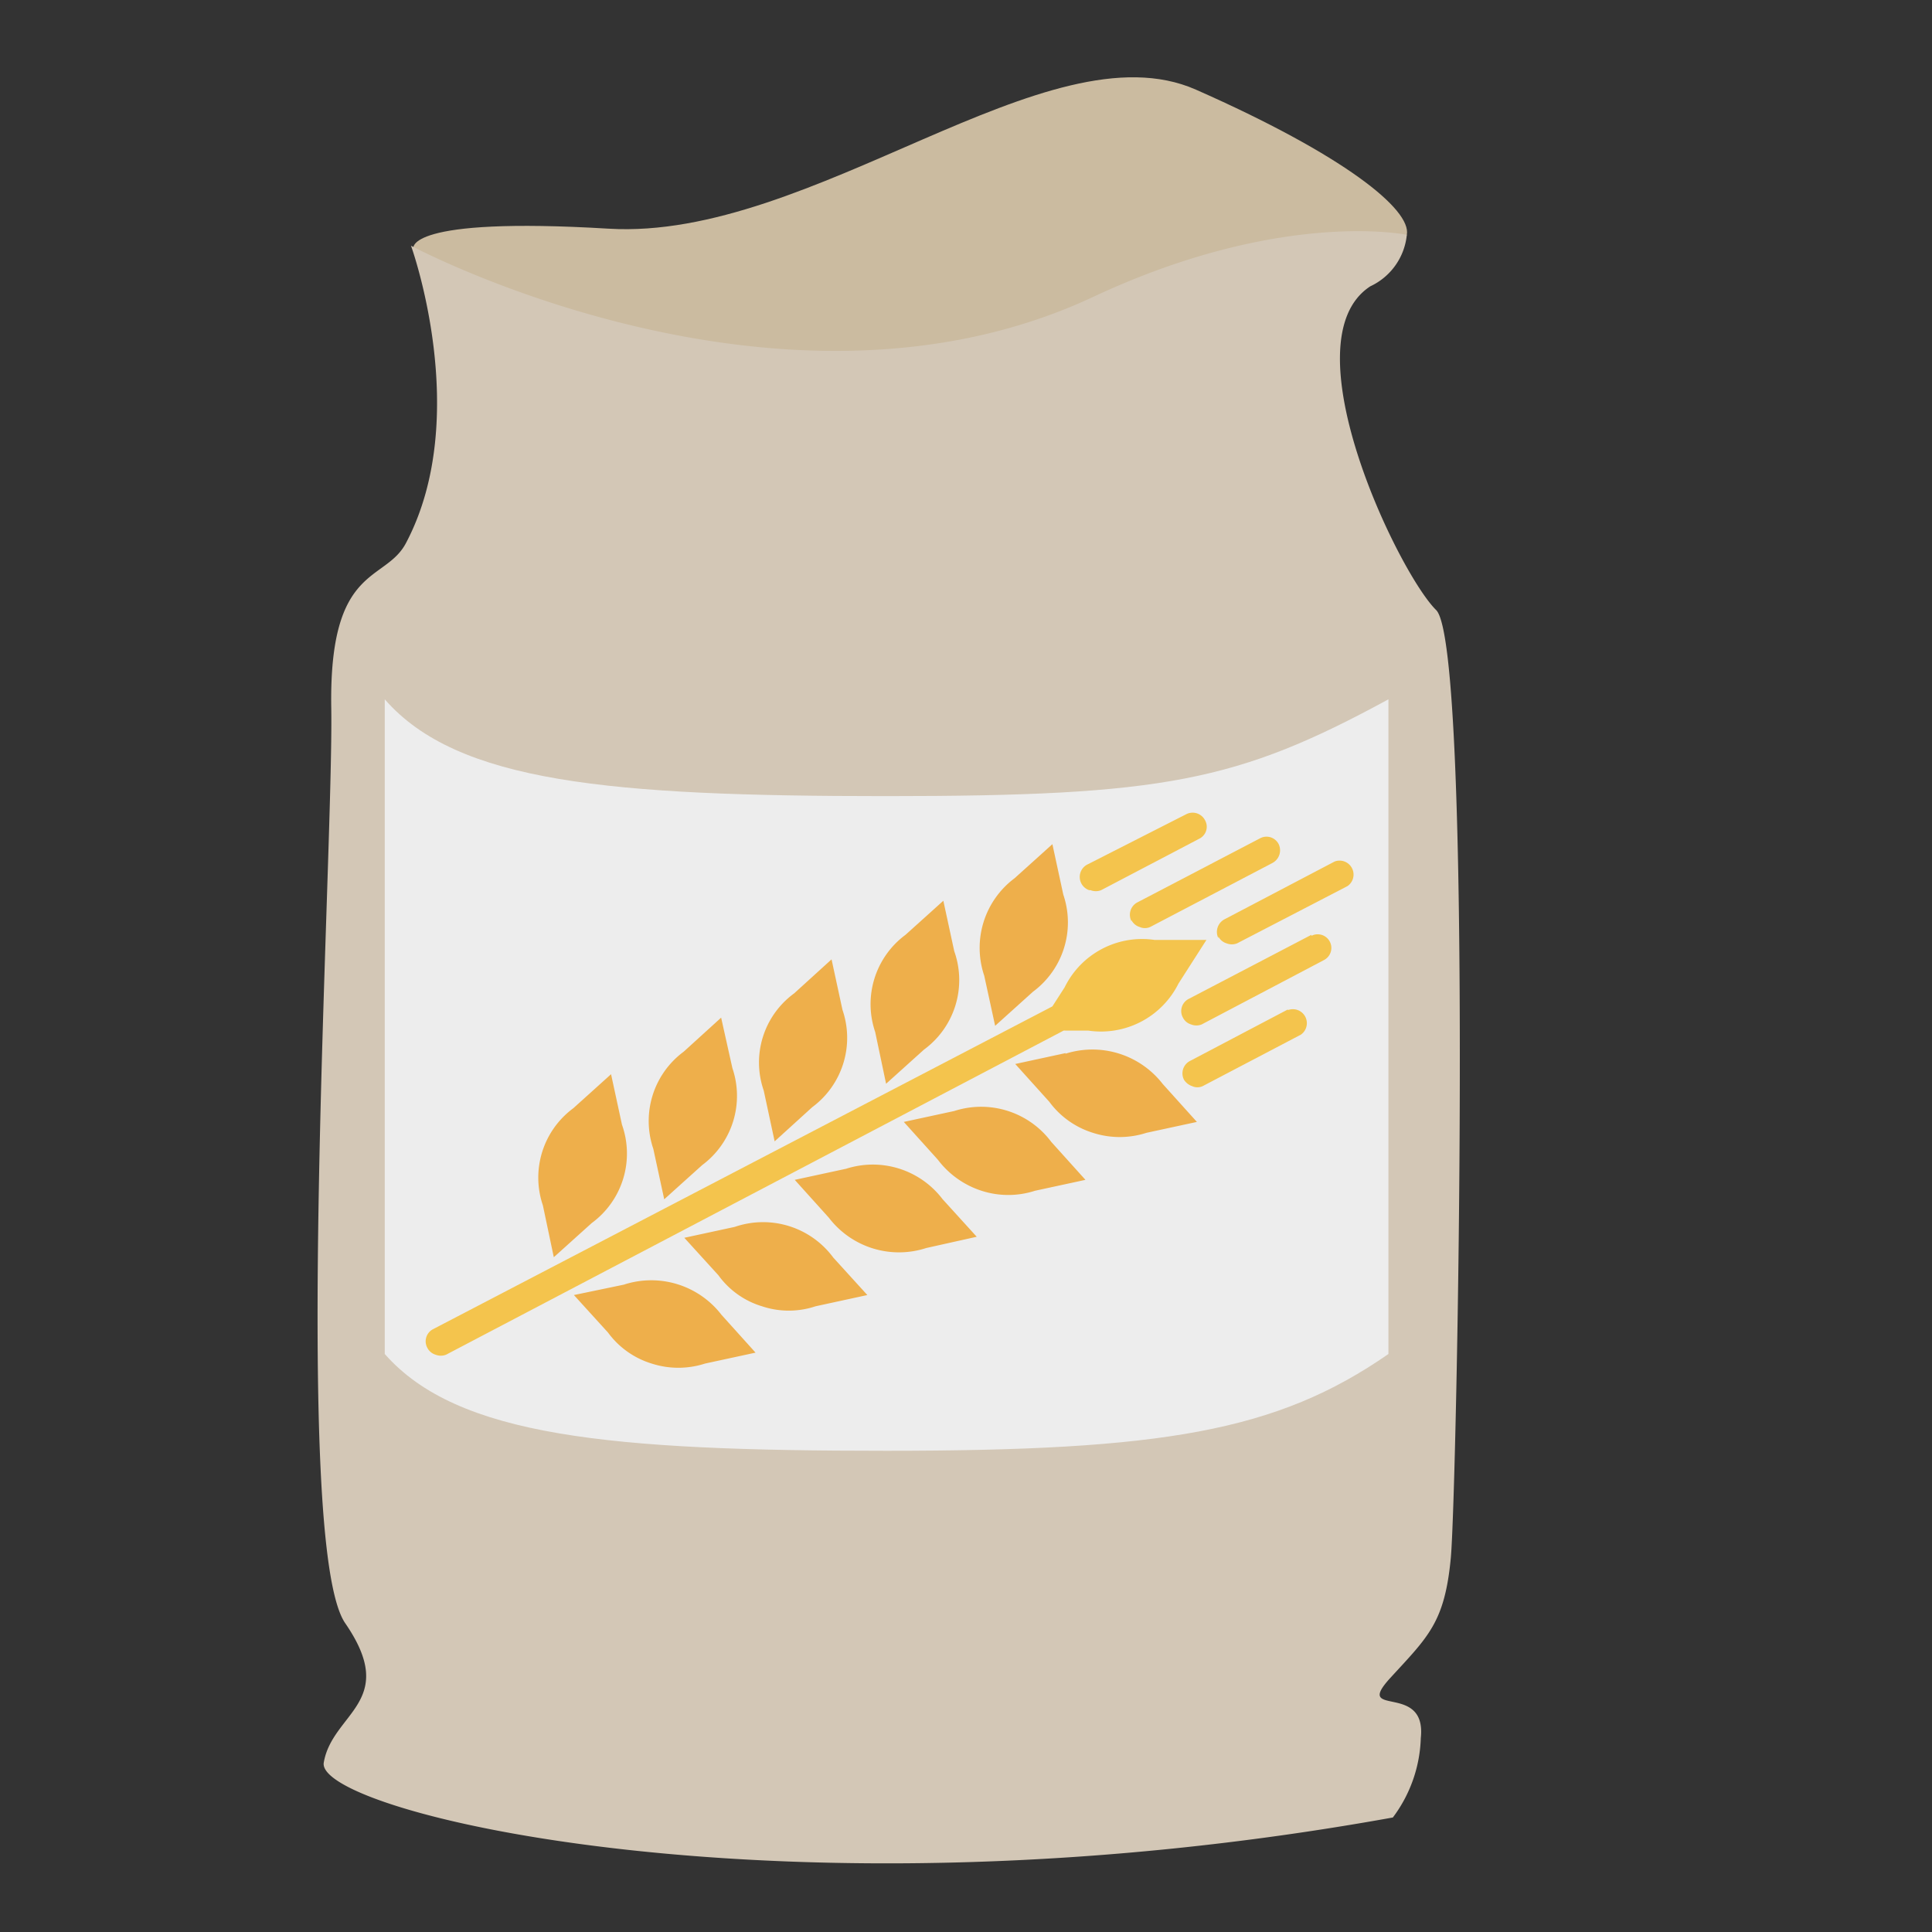<svg xmlns="http://www.w3.org/2000/svg" viewBox="0 0 56.69 56.69"><rect x="0" y="0" width="56.69" height="56.69" fill="#333333" stroke="none"/><defs><style>.cls-1{fill:#cbbba0;}.cls-2{fill:#d3c7b6;}.cls-3{fill:#ededed;}.cls-4{fill:#f4c44d;}.cls-5{fill:#eeaf4b;}</style></defs><title>Icons</title><g id="Ebene_1" data-name="Ebene 1"><path class="cls-1" d="M12.13,7.29s-.26-.94,5.73-.58,12.88-6,17.23-4.08,6.33,3.52,6.19,4.26-11.45,8.53-11.45,8.53L16.77,14Z"/><path class="cls-2" d="M12.06,7.21s1.81,5-.14,8.71c-.61,1.19-2.27.6-2.2,4.85s-1.18,24.55.41,26.86-.38,2.62-.63,4.09,13.59,4.82,31.37,1.61A4.08,4.08,0,0,0,41.69,51c.18-1.67-2-.56-.89-1.77s1.59-1.62,1.77-3.51.67-26.74-.43-27.82S37.75,10,40.21,8.4a1.87,1.87,0,0,0,1.07-1.51s-3.68-.77-9.22,1.83C22.89,13,12.06,7.21,12.06,7.21Z"/><path class="cls-3" d="M26,23.36c-8.12,0-12.58-.4-14.71-2.84V39.73c2.13,2.42,6.59,2.84,14.71,2.84S37.47,42,40.74,39.73V20.52C36.31,22.93,34.15,23.36,26,23.36Z"/><path class="cls-4" d="M31.93,30.24a2.54,2.54,0,0,0,2.65-1.38l.82-1.28-1.52,0a2.53,2.53,0,0,0-2.64,1.39l-.36.56h0L12.71,39a.4.4,0,0,0-.17.55.4.4,0,0,0,.24.2.42.42,0,0,0,.31,0l18.12-9.51Zm0,0"/><path class="cls-5" d="M29.2,30.1l1.11-1a2.53,2.53,0,0,0,.89-2.85l-.32-1.48-1.11,1a2.55,2.55,0,0,0-.89,2.86Zm0,0"/><path class="cls-5" d="M31.27,30.9l-1.48.32,1,1.11a2.51,2.51,0,0,0,1.28.91,2.55,2.55,0,0,0,1.57,0l1.48-.32-1-1.11a2.61,2.61,0,0,0-2.86-.89Zm0,0"/><path class="cls-5" d="M26,31.8l1.11-1A2.53,2.53,0,0,0,28,27.91l-.32-1.48-1.11,1a2.53,2.53,0,0,0-.89,2.85Zm0,0"/><path class="cls-5" d="M28,32.6l-1.48.32,1,1.11a2.61,2.61,0,0,0,1.28.91,2.55,2.55,0,0,0,1.57,0l1.48-.32-1-1.11A2.57,2.57,0,0,0,28,32.6Zm0,0"/><path class="cls-5" d="M22.73,33.49l1.1-1a2.53,2.53,0,0,0,.89-2.86l-.32-1.48-1.1,1A2.51,2.51,0,0,0,22.41,32Zm0,0"/><path class="cls-5" d="M24.8,34.3l-1.48.32,1,1.11a2.59,2.59,0,0,0,2.86.89l1.48-.33-1-1.1a2.57,2.57,0,0,0-2.85-.89Zm0,0"/><path class="cls-5" d="M19.49,35.19l1.11-1a2.53,2.53,0,0,0,.89-2.85l-.33-1.48-1.1,1a2.53,2.53,0,0,0-.89,2.85Zm0,0"/><path class="cls-5" d="M21.56,36l-1.48.32,1,1.1a2.45,2.45,0,0,0,1.28.91,2.48,2.48,0,0,0,1.57,0L25.45,38l-1-1.1A2.56,2.56,0,0,0,21.56,36Zm0,0"/><path class="cls-5" d="M16.25,36.89l1.11-1A2.53,2.53,0,0,0,18.25,33l-.32-1.48-1.11,1a2.53,2.53,0,0,0-.89,2.85Zm0,0"/><path class="cls-4" d="M32,26.12a.42.42,0,0,0,.31,0l2.88-1.51a.39.39,0,0,0,.17-.54.41.41,0,0,0-.55-.18L31.9,25.37a.41.41,0,0,0,.06.75Zm0,0"/><path class="cls-4" d="M33.2,27a.4.4,0,0,0,.24.2.38.38,0,0,0,.31,0l3.59-1.88a.42.42,0,0,0,.18-.55.4.4,0,0,0-.55-.17l-3.6,1.88a.41.41,0,0,0-.17.55Zm0,0"/><path class="cls-4" d="M38.48,27.43l-3.6,1.88a.4.4,0,0,0-.17.55.4.4,0,0,0,.24.2.42.42,0,0,0,.31,0l3.59-1.89a.4.4,0,0,0-.37-.71Zm0,0"/><path class="cls-4" d="M35.75,27.48a.4.4,0,0,0,.24.2.42.42,0,0,0,.31,0L39.54,26a.41.41,0,0,0-.38-.72l-3.24,1.7a.42.42,0,0,0-.17.55Zm0,0"/><path class="cls-4" d="M37.79,29.62l-2.87,1.51a.41.41,0,0,0-.18.55.45.45,0,0,0,.24.19.37.37,0,0,0,.31,0l2.88-1.51a.41.41,0,0,0-.38-.72Zm0,0"/><path class="cls-5" d="M18.33,37.69,16.84,38l1,1.1a2.49,2.49,0,0,0,1.28.91,2.55,2.55,0,0,0,1.57,0l1.48-.32-1-1.11a2.6,2.6,0,0,0-2.85-.89Zm0,0"/></g></svg>